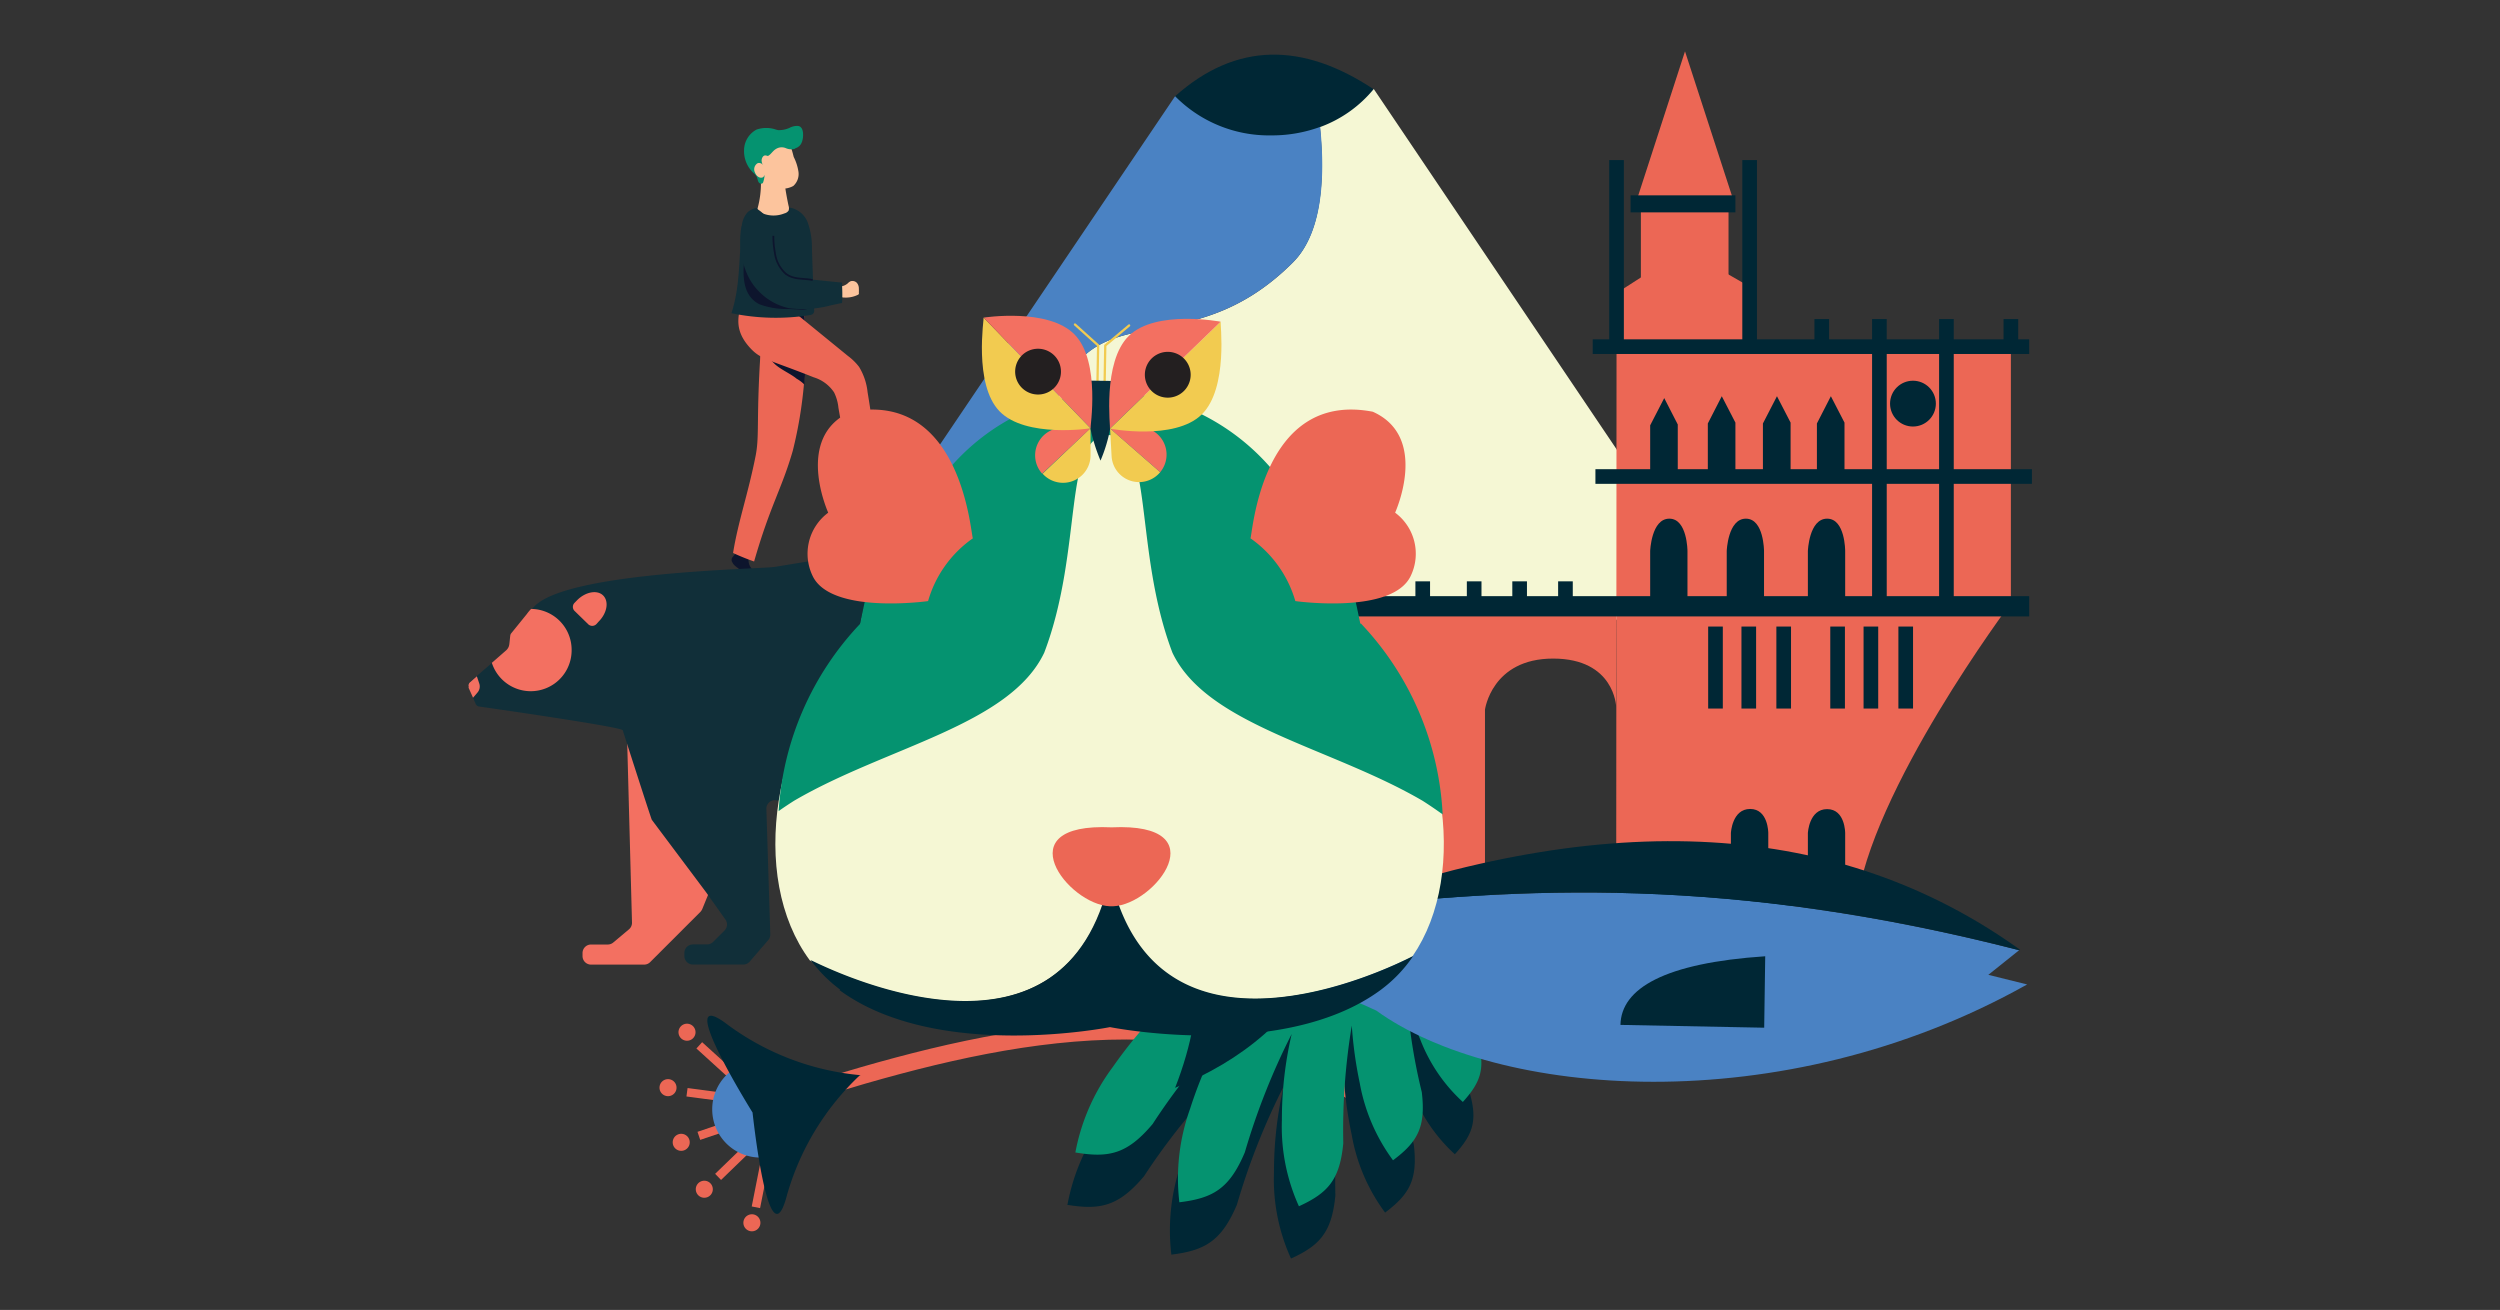 <svg xmlns="http://www.w3.org/2000/svg" viewBox="0 0 293.59 153.83"><rect x="0" y="0" width="293.59" height="153.83" fill="#333333" stroke="none"/><defs><style>.cls-1,.cls-19,.cls-7,.cls-8,.cls-9{fill:none;}.cls-2{fill:#0d152d;}.cls-15,.cls-16,.cls-3{fill:#ec6755;}.cls-4{fill:#112f39;}.cls-5{fill:#fcc49d;}.cls-6{fill:#059370;}.cls-7{stroke:#0d152d;stroke-width:0.21px;}.cls-15,.cls-16,.cls-19,.cls-7,.cls-8,.cls-9{stroke-miterlimit:10;}.cls-8,.cls-9{stroke:#ec6755;}.cls-8{stroke-width:2px;}.cls-10{fill:#f2943e;}.cls-11{fill:#4a82c3;}.cls-12{fill:#002735;}.cls-13{fill:#f5f7d4;}.cls-14{fill:#f37061;}.cls-15,.cls-16{stroke:#002735;}.cls-15{stroke-width:2.38px;}.cls-16{stroke-width:1.72px;}.cls-17{fill:#231f20;}.cls-18{fill:#f2cb50;}.cls-19{stroke:#f2cb50;stroke-linecap:round;stroke-width:0.27px;}.cls-20{fill:#053040;}</style></defs><g id="Capa_2" data-name="Capa 2"><g id="Layer_1" data-name="Layer 1"><rect class="cls-1" width="293.59" height="153.83"/><path class="cls-2" d="M88.08,66.51A1.7,1.7,0,0,1,88,65.19a4.9,4.9,0,0,1-1.4-.46l-.58.71a.53.53,0,0,0,0,.63,1.29,1.29,0,0,0,.35.42l.16.13a1.38,1.38,0,0,1,.34.3,2.09,2.09,0,0,1,.2.22,9.1,9.1,0,0,0,1.07,1c.26.2.6.39.85.26A6.66,6.66,0,0,0,88.08,66.51Z"/><path class="cls-3" d="M91.47,35.46a12.54,12.54,0,0,0-2.21,6.8c-.43,7.24-.07,8.94-.52,11.26-.88,4.46-2.07,7.77-2.65,11.42a26,26,0,0,0,2.47,1c1.89-6.59,3.25-8.52,4.54-13a50.29,50.29,0,0,0,1.36-16,.71.71,0,0,0-.14-.45.88.88,0,0,0-.35-.17c-.9-.25-1.8-.51-2.5-.76"/><path class="cls-2" d="M93.56,44.48c-.82-.68-2.09-1.15-2.79-1.95a9,9,0,0,1-1.59-2,14,14,0,0,1,2.29-5.06c.7.25,1.6.51,2.5.76a.88.88,0,0,1,.35.17.71.71,0,0,1,.14.45,53.82,53.82,0,0,1,0,8.31A4.06,4.06,0,0,0,93.56,44.48Z"/><path class="cls-2" d="M103,58.86c1.32,1.11,3.62,1.43,2.76,1.76s-.88.22-2.38.11-1.53.13-1.57-.39a13,13,0,0,1,.09-1.57s-.22-1,1.1.09"/><path class="cls-3" d="M91.79,35.45l7.8,6.36a6.57,6.57,0,0,1,1.3,1.28,7.15,7.15,0,0,1,1,3c.72,4.28,1.17,8.59,1.62,12.89l-1.78.54a55.59,55.59,0,0,1-3.27-11.65,5.26,5.26,0,0,0-.51-1.79,4.41,4.41,0,0,0-2.39-1.77c-5.45-2.17-6.23-2.07-7.53-3.52-1.8-2-1.33-3.59-1.05-4.92a11.48,11.48,0,0,1,4.83-.4"/><path class="cls-4" d="M92.7,24.37a2.78,2.78,0,0,1,2.18,1.82,8.68,8.68,0,0,1,.47,3q.12,3.57.26,7.15a.66.66,0,0,1-.1.48.64.64,0,0,1-.44.19,25.53,25.53,0,0,1-9.18-.23c1.08-3.19.84-6.67,1.27-10a3.08,3.08,0,0,1,.73-1.88,2.88,2.88,0,0,1,1.94-.58c1.14,0,2.27.06,2.87.1"/><path class="cls-5" d="M98.68,33.65a1.63,1.63,0,0,0,.86-.36,1.14,1.14,0,0,1,.35-.26.72.72,0,0,1,.73.18,1,1,0,0,1,.24.63,5.15,5.15,0,0,1,0,.55.33.33,0,0,1,0,.14.35.35,0,0,1-.15.11,3.24,3.24,0,0,1-1.61.3.5.5,0,0,1-.32-.09.34.34,0,0,1-.09-.29c0-.33,0-.66,0-.91"/><path class="cls-5" d="M91.93,19.58a35.57,35.57,0,0,0,.68,4.61.83.83,0,0,1,0,.54.82.82,0,0,1-.49.33,3.39,3.39,0,0,1-3-.22.38.38,0,0,1-.14-.17.43.43,0,0,1,0-.25,11.07,11.07,0,0,0,.38-3.1c0-.58,0-1.17,0-1.76a17.31,17.31,0,0,1,2.5,0"/><path class="cls-5" d="M92.67,16.67a14.93,14.93,0,0,1,.54,1.76,5.69,5.69,0,0,1,.56,1.75,1.88,1.88,0,0,1-.61,1.66,2.59,2.59,0,0,1-2.9-.28A6,6,0,0,1,89,19.18a2.49,2.49,0,0,1,.85-2.33,2.35,2.35,0,0,1,2.37-.49,1.19,1.19,0,0,1,.5.31"/><path class="cls-6" d="M87.38,17.61a3.52,3.52,0,0,0,1.07,2.67,1.81,1.81,0,0,1,.41.46c.09.19.11.43.21.62s.39.3.51.12a.36.36,0,0,0,.07-.17,3,3,0,0,0,.1-1.43c-.08-.31-.25-.59-.3-.91s.13-.72.43-.72a1.63,1.63,0,0,1,.3.07c.38-.2.55-.59.94-.82a1.25,1.25,0,0,1,1.17-.1,1.53,1.53,0,0,0,1,.09.42.42,0,0,0,.12-.08,1.14,1.14,0,0,0,.76-.73c.2-.5.3-1.81-.46-1.89a1.89,1.89,0,0,0-1,.23,3,3,0,0,1-1.34.26h0l-.24-.06a3.52,3.52,0,0,0-2.29,0A2.77,2.77,0,0,0,87.38,17.61Z"/><path class="cls-5" d="M89.85,19.74c-.17-.45-.58-.71-.9-.56a.84.84,0,0,0-.29,1.08c.17.46.58.71.91.57a.86.86,0,0,0,.28-1.09"/><path class="cls-2" d="M95.63,36.11c-.49,0-.92.29-1.46.26l-1.57-.08a9.3,9.3,0,0,1-3.4-.55c-2-1-2-3.33-1.79-5.43.55.35,1,1.42,1.55,1.93a16.06,16.06,0,0,0,3.67,2.54A19.93,19.93,0,0,0,94.43,36c.33.15.94.07,1.13.21"/><path class="cls-4" d="M87.11,26.55A2.85,2.85,0,0,1,87.73,25c.4-.43,1.14-.64,1.12-.5A4.48,4.48,0,0,1,91,27.83a9.73,9.73,0,0,0,1.2,3.87,2.25,2.25,0,0,0,.83.76,3.49,3.49,0,0,0,1.16.25l4.7.48c0,.13,0,.26,0,.39a17.07,17.07,0,0,1,0,2l-1.25.26a12.67,12.67,0,0,1-5,.35,7.07,7.07,0,0,1-4.78-3.74,9.79,9.79,0,0,1-.78-5.92"/><path class="cls-7" d="M95.44,32.89c-1.1-.24-2.31,0-3.25-.82A4,4,0,0,1,91,29.69a10.83,10.83,0,0,1-.18-2"/><path class="cls-3" d="M80.68,122.22a1,1,0,1,1,1-1,1,1,0,0,1-1,1"/><path class="cls-8" d="M161.42,130c-18.94-13.94-42.94-8.94-64-2.54"/><line class="cls-3" x1="89.31" y1="130.94" x2="82.07" y2="133.39"/><line class="cls-9" x1="89.31" y1="130.94" x2="82.07" y2="133.39"/><line class="cls-10" x1="89.31" y1="133.39" x2="84.33" y2="138.21"/><line class="cls-9" x1="89.31" y1="133.39" x2="84.33" y2="138.21"/><line class="cls-10" x1="89.84" y1="136.38" x2="88.77" y2="141.78"/><line class="cls-9" x1="89.84" y1="136.38" x2="88.77" y2="141.78"/><line class="cls-3" x1="87.54" y1="129.18" x2="80.68" y2="128.27"/><line class="cls-9" x1="87.54" y1="129.18" x2="80.68" y2="128.27"/><line class="cls-3" x1="86.19" y1="126.46" x2="82.12" y2="122.76"/><line class="cls-9" x1="86.19" y1="126.46" x2="82.12" y2="122.76"/><path class="cls-3" d="M80,135.15a1,1,0,1,0-1-1,1,1,0,0,0,1,1"/><path class="cls-3" d="M82.71,140.66a1,1,0,1,0-1-1,1,1,0,0,0,1,1"/><path class="cls-3" d="M78.45,128.73a1,1,0,1,0-1-1,1,1,0,0,0,1,1"/><path class="cls-3" d="M88.3,144.6a1,1,0,1,0-1-1,1,1,0,0,0,1,1"/><path class="cls-11" d="M89.31,135.94a5.67,5.67,0,1,0-5.67-5.66,5.66,5.66,0,0,0,5.67,5.66"/><path class="cls-12" d="M88.37,130.64c-.58-.94-9.53-15.43-2.82-10.23a31,31,0,0,0,15.35,5.84l.15,0-.06.06h.06l-.11,0a31,31,0,0,0-8.51,14c-2.06,8.05-3.87-8-4.06-9.71"/><path class="cls-12" d="M138,11.3c7.19-6.41,15-6.32,23.27-.85l-.86,19.8h-21.2Z"/><path class="cls-13" d="M203.33,72.77l-42-62.32A14.65,14.65,0,0,1,155,14.93c.64,6.39.13,12.58-3.18,15.9-12.8,12.79-24.25,2.55-28.23,18s-20.57,14.54-20.71,14.53l-6.36,9.44Z"/><path class="cls-11" d="M123.63,48.8c4-15.42,15.43-5.18,28.23-18,3.31-3.32,3.82-9.51,3.18-15.9a16.44,16.44,0,0,1-5.75,1A15.5,15.5,0,0,1,138,11.3l-35.1,52c.14,0,16.74.83,20.71-14.53"/><path class="cls-14" d="M73.59,84.73l.63,23.62a1,1,0,0,1-.36.79L72,110.7a1,1,0,0,1-.63.22H69.41a1,1,0,0,0-1,1v.36a1,1,0,0,0,1,1h6.24a1,1,0,0,0,.7-.29l5.9-5.9a1.19,1.19,0,0,0,.22-.33l1.81-4.44a1,1,0,0,0,.07-.38c0-1.46,0-10.5,0-10.5s-6.09-5-9.14-7.49a1,1,0,0,0-1.62.79"/><path class="cls-14" d="M115.37,102.46l-1,9.92a1,1,0,0,1-1,.89H104.8a1,1,0,0,1-1-1v-.36a1,1,0,0,1,1-1h1.25a1,1,0,0,0,1-1.09l-1.13-11.16a1,1,0,0,1,1.43-1l7.49,3.77a1,1,0,0,1,.54,1"/><path class="cls-4" d="M55,80.71l.55,1.23.32.74a.53.53,0,0,0,.39.29S73,85.35,73.13,85.76c0,0,3.34,10.42,3.42,10.52l6.36,8.49L85.2,108a1,1,0,0,1-.11,1.27l-1.35,1.35a1,1,0,0,1-.7.29H81.37a1,1,0,0,0-1,1v.36a1,1,0,0,0,1,1h5.92a1,1,0,0,0,.75-.34l2.18-2.53a1,1,0,0,0,.24-.68L90,95a1,1,0,0,1,1.25-1l14.55,4,.12,0,.1,0,9.21,5.17,2.07,1.15,6.57,3.75a.94.94,0,0,1,.46.57l.77,2.48a1,1,0,0,1-1,1.29h-.82a1,1,0,0,0-1,1v.36a1,1,0,0,0,1,1h4.84a1,1,0,0,0,.93-.65l3-8.3a1,1,0,0,0,0-.8L126.18,93.7a1.06,1.06,0,0,1-.09-.25l-2.83-13.27A16.29,16.29,0,0,0,107,64.43h-.76c-.43,0-.85.06-1.27.11l0-.1h0a18.09,18.09,0,0,0-1.82.18h0l-.26,0L91,66.57c-1.84.28-24.54.56-28.3,4.7-.09.1-.2.19-.29.29l-.13.15h0c-.12.14-.25.3-.36.45h0L60,74.44a.49.49,0,0,0-.1.26l-.11,1a1.13,1.13,0,0,1-.39.74l-3.47,3-.81.71a.49.49,0,0,0-.13.58"/><path class="cls-14" d="M55,80.71l.55,1.23.54-.63a1.09,1.09,0,0,0,.18-1.08L56,79.42l-.81.71a.49.49,0,0,0-.13.58"/><path class="cls-14" d="M69.05,73.28a.68.68,0,0,0,1,0L70.3,73h0c1-1,1.23-2.36.54-3.06s-2.07-.45-3.06.54l-.28.29a.67.67,0,0,0,0,1Z"/><path class="cls-14" d="M67.13,76.36a4.8,4.8,0,0,1-9.37,1.48l1.66-1.45a1.13,1.13,0,0,0,.39-.74l.11-1a.52.52,0,0,1,.1-.26l1.85-2.28h0a5.07,5.07,0,0,1,.36-.45h0l.14-.15a4.8,4.8,0,0,1,4.76,4.8"/><path class="cls-3" d="M189.84,40.71h46.31V70.82S219.57,92.93,218,106.46h-28.2Z"/><rect class="cls-3" x="192.7" y="23.94" width="10.29" height="10.29"/><polygon class="cls-3" points="197.88 6.03 192.07 23.94 203.7 23.94 197.88 6.03"/><path class="cls-3" d="M189.84,71.2h-48V107H150V83.73s.19-6.46,8-6.46,7.82,6.46,7.82,6.46V107h8.57V83.34s.79-6,8-6,7.4,5.62,7.4,5.62Z"/><line class="cls-15" x1="139.77" y1="71.2" x2="238.3" y2="71.2"/><line class="cls-16" x1="205.37" y1="73.58" x2="205.37" y2="83.21"/><line class="cls-16" x1="201.46" y1="73.58" x2="201.46" y2="83.21"/><line class="cls-16" x1="209.47" y1="73.58" x2="209.47" y2="83.21"/><line class="cls-16" x1="219.71" y1="73.58" x2="219.71" y2="83.21"/><line class="cls-16" x1="215.8" y1="73.58" x2="215.8" y2="83.21"/><line class="cls-16" x1="223.8" y1="73.58" x2="223.8" y2="83.21"/><line class="cls-16" x1="187.36" y1="55.96" x2="238.62" y2="55.96"/><line class="cls-16" x1="228.58" y1="37.47" x2="228.58" y2="71.2"/><line class="cls-16" x1="220.71" y1="37.47" x2="220.71" y2="71.2"/><line class="cls-16" x1="213.94" y1="37.47" x2="213.94" y2="40.4"/><line class="cls-16" x1="236.15" y1="37.47" x2="236.15" y2="40.4"/><line class="cls-16" x1="183.84" y1="68.27" x2="183.84" y2="71.2"/><line class="cls-16" x1="178.46" y1="68.27" x2="178.46" y2="71.2"/><line class="cls-16" x1="173.12" y1="68.27" x2="173.12" y2="71.2"/><line class="cls-16" x1="167.08" y1="68.27" x2="167.08" y2="71.2"/><line class="cls-16" x1="161.7" y1="68.27" x2="161.7" y2="71.2"/><line class="cls-16" x1="156.36" y1="68.27" x2="156.36" y2="71.2"/><line class="cls-16" x1="150.46" y1="68.27" x2="150.46" y2="71.2"/><line class="cls-16" x1="145.12" y1="68.27" x2="145.12" y2="71.2"/><polygon class="cls-3" points="189.84 40.71 189.84 34.42 197.84 29.28 205.47 33.66 205.47 40.71 189.84 40.71"/><circle class="cls-12" cx="224.65" cy="47.4" r="2.69"/><polygon class="cls-12" points="193.79 55.82 193.79 49.95 195.44 46.75 197.03 49.85 197.03 55.82 193.79 55.82"/><polygon class="cls-12" points="200.56 55.6 200.56 49.73 202.2 46.53 203.8 49.63 203.8 55.6 200.56 55.6"/><polygon class="cls-12" points="207.03 55.6 207.03 49.73 208.68 46.53 210.28 49.63 210.28 55.6 207.03 55.6"/><polygon class="cls-12" points="213.37 55.6 213.37 49.73 215.01 46.53 216.61 49.63 216.61 55.6 213.37 55.6"/><path class="cls-12" d="M193.79,71.2V64.71s.13-3.8,2.25-3.8,2.13,3.8,2.13,3.8V71.2Z"/><path class="cls-12" d="M202.78,71.2V64.71s.13-3.8,2.25-3.8,2.13,3.8,2.13,3.8V71.2Z"/><path class="cls-12" d="M212.31,71.2V64.71s.13-3.8,2.26-3.8,2.12,3.8,2.12,3.8V71.2Z"/><path class="cls-12" d="M212.31,102.64V97.83s.13-2.81,2.26-2.81,2.12,2.81,2.12,2.81v4.81Z"/><path class="cls-12" d="M203.27,102.64V97.83S203.4,95,205.53,95s2.13,2.81,2.13,2.81v4.81Z"/><rect class="cls-12" x="141.82" y="103.98" width="8.19" height="3.05"/><rect class="cls-12" x="165.83" y="103.98" width="8.58" height="3.05"/><rect class="cls-12" x="189.84" y="103.41" width="28.63" height="3.05"/><line class="cls-16" x1="205.47" y1="18.8" x2="205.47" y2="40.81"/><line class="cls-16" x1="189.84" y1="18.8" x2="189.84" y2="40.81"/><line class="cls-16" x1="187.04" y1="40.71" x2="238.3" y2="40.71"/><rect class="cls-12" x="191.49" y="22.94" width="12.31" height="2"/><path class="cls-12" d="M125.35,141.53a23.85,23.85,0,0,1,4.42-10.1c6.66-9.49,13.44-13.52,20.28-15.41l.61-.17.6-.15c6-1.41,12.55-.72,17.09.15a66,66,0,0,0,4.12,12.09c1.13,3.56.54,5.25-1.62,7.61a19.28,19.28,0,0,1-5-7.33,42.14,42.14,0,0,1-1.51-4.19,65.85,65.85,0,0,0,1.69,10.37c.49,4.15-.52,5.86-3.37,8a21.48,21.48,0,0,1-3.91-9.08,45.38,45.38,0,0,1-.93-6.74,74,74,0,0,0-1,13.82c-.42,4.33-1.83,5.86-5.21,7.4a22.44,22.44,0,0,1-2-10.11,44.71,44.71,0,0,1,1.14-10.11,80.16,80.16,0,0,0-5.49,13.89c-1.82,4.28-3.75,5.38-7.7,5.87a23.94,23.94,0,0,1,1.26-11,49.16,49.16,0,0,1,3.59-8.5,76.55,76.55,0,0,0-8.06,10.29c-3,3.56-5.17,4-9.08,3.35"/><path class="cls-6" d="M126.28,135.38a24.23,24.23,0,0,1,4.42-10.1c6.67-9.49,13.45-13.51,20.28-15.41l.61-.16.61-.15c6-1.42,12.55-.73,17.09.15a65.12,65.12,0,0,0,4.11,12.08c1.14,3.57.54,5.25-1.61,7.62a19.3,19.3,0,0,1-5-7.34,43.85,43.85,0,0,1-1.52-4.18,67,67,0,0,0,1.7,10.37c.49,4.14-.52,5.86-3.38,8a21.72,21.72,0,0,1-3.91-9.09,48.06,48.06,0,0,1-.93-6.73,74.82,74.82,0,0,0-1,13.82c-.41,4.33-1.83,5.85-5.21,7.4a22.62,22.62,0,0,1-2-10.12,44.25,44.25,0,0,1,1.15-10.11,80.54,80.54,0,0,0-5.5,13.89c-1.81,4.29-3.74,5.39-7.69,5.87a24.14,24.14,0,0,1,1.25-10.95,49.81,49.81,0,0,1,3.6-8.49A76,76,0,0,0,135.36,132c-3,3.56-5.16,4-9.08,3.34"/><path class="cls-17" d="M156.39,118.25l-.59.25.59-.25"/><path class="cls-17" d="M105.05,118.25l.58.25-.58-.25"/><path class="cls-12" d="M136,99.58q11.52,1,20,11.71c-3.81,8.28-10.19,13.27-18,16.46,3.92-10,3.58-19.45-2-28.17"/><path class="cls-11" d="M233.5,114.48l3.62-2.89c-33.68-8.66-58.35-7.54-81.45-4.73-1.57.57-3.14,1.17-4.73,1.8l.58,7.17c2.52-.13,6,.91,10.11,2.85,13.91,10.09,47.39,13.23,76.43-3.07Z"/><path class="cls-12" d="M237.21,111.52c-21.17-15.2-48.31-16.85-81.55-4.66,23.11-2.81,47.78-3.93,81.46,4.73Z"/><path class="cls-12" d="M207.3,112.3c-11.82.79-16.92,3.77-17,8.06l16.88.33Z"/><path class="cls-13" d="M130.32,103.13l0,.74,0,0c0-.3,0-.61,0-.92,5.37,24.07,32.41,11,35.55,9.37,6.84-9.94,3.77-27.29-5.94-37.12-1.72-8.44-1.72-8.44-10.55-18.32s-19.12-8.69-19.12-8.69S120.06,47,111.23,56.84s-8.83,9.88-10.54,18.32c-9.89,10-12.89,27.79-5.58,37.63,4.47,2.22,30.06,13.8,35.21-9.66"/><path class="cls-12" d="M98.58,116.27c11.46,8.43,31.77,4.35,31.77,4.35s20.31,4.08,31.77-4.35a16.33,16.33,0,0,0,3.84-4c-3.14,1.61-30.18,14.7-35.55-9.37,0,.31,0,.62,0,.92l0,0,0-.74c-5.15,23.46-30.74,11.88-35.21,9.66a16.35,16.35,0,0,0,3.47,3.48"/><path class="cls-6" d="M159.75,73.24C158,64.81,158,64.81,149.21,54.92a26.17,26.17,0,0,0-11-7.5,9.94,9.94,0,0,0-1.18-.37h0a22.31,22.31,0,0,0-4.8-.83,20.1,20.1,0,0,0-7.17.51,25.5,25.5,0,0,0-13.5,8.2c-8.83,9.89-8.83,9.89-10.54,18.32a35.09,35.09,0,0,0-9.58,22c.58-.41,1.18-.81,1.81-1.21,10.82-6.33,25.32-8.85,29.38-17.39,4.62-12.13,2.13-25.45,7.53-25.57V51h0v.09c5.41.12,2.92,13.44,7.53,25.57,4.07,8.54,18.57,11.06,29.39,17.39.83.53,1.6,1.06,2.34,1.59a35.14,35.14,0,0,0-9.59-22.41"/><path class="cls-3" d="M130.54,97.16c-12.57-.59-5.13,9.1-.18,9.27h.35c4.95-.17,12.39-9.86-.17-9.27"/><path class="cls-3" d="M114.26,63.24C114,63,113.08,45.83,99.9,48.35c-6.72,3-2.59,11.93-2.64,11.86a6,6,0,0,0-1.85,7.38c2.11,4.62,13.58,3,13.58,3a13.54,13.54,0,0,1,5.27-7.38"/><path class="cls-3" d="M146.84,63.24c.25-.27,1.18-17.41,14.37-14.89,6.72,3,2.58,11.93,2.63,11.86a6,6,0,0,1,1.85,7.38c-2.11,4.62-13.57,3-13.57,3a13.61,13.61,0,0,0-5.28-7.38"/><path class="cls-18" d="M128.07,50.27l0,3.25a3.23,3.23,0,0,1-5.63,2.11"/><path class="cls-14" d="M122.39,55.63a3.23,3.23,0,0,1,2.45-5.39l.28,0,2.95.05"/><path class="cls-18" d="M130.36,50.31l.18,3.25a3.23,3.23,0,0,0,5.71,1.89"/><path class="cls-14" d="M136.25,55.45a3.23,3.23,0,0,0-2.66-5.29h-.28l-2.95.16"/><polyline class="cls-19" points="128.81 49.08 128.96 40.56 126.24 38.11"/><polyline class="cls-19" points="129.65 49.09 129.8 40.57 132.6 38.22"/><path class="cls-20" d="M127.54,44.69a29.09,29.09,0,0,0,.51,5.59,20.79,20.79,0,0,0,1.19,3.81,17.59,17.59,0,0,0,1.14-3.8,34.77,34.77,0,0,0,.34-5.55Z"/><path class="cls-18" d="M115.51,37.3l12.56,13s-7.61,1.18-10.69-2-1.79-11-1.87-11"/><path class="cls-14" d="M128.07,50.3l-12.56-13s7.61-1.19,10.7,2,1.78,11,1.86,11"/><path class="cls-18" d="M143.35,37.78l-13,12.56s7.57,1.44,10.76-1.65,2.15-10.91,2.24-10.91"/><path class="cls-14" d="M130.35,50.34l13-12.56s-7.57-1.44-10.76,1.64-2.15,10.92-2.24,10.92"/><path class="cls-17" d="M139.47,42.67a2.69,2.69,0,1,1-3.66-1,2.69,2.69,0,0,1,3.66,1"/><path class="cls-17" d="M124.26,42.34a2.69,2.69,0,1,1-3.66-1.05,2.7,2.7,0,0,1,3.66,1.05"/></g></g></svg>